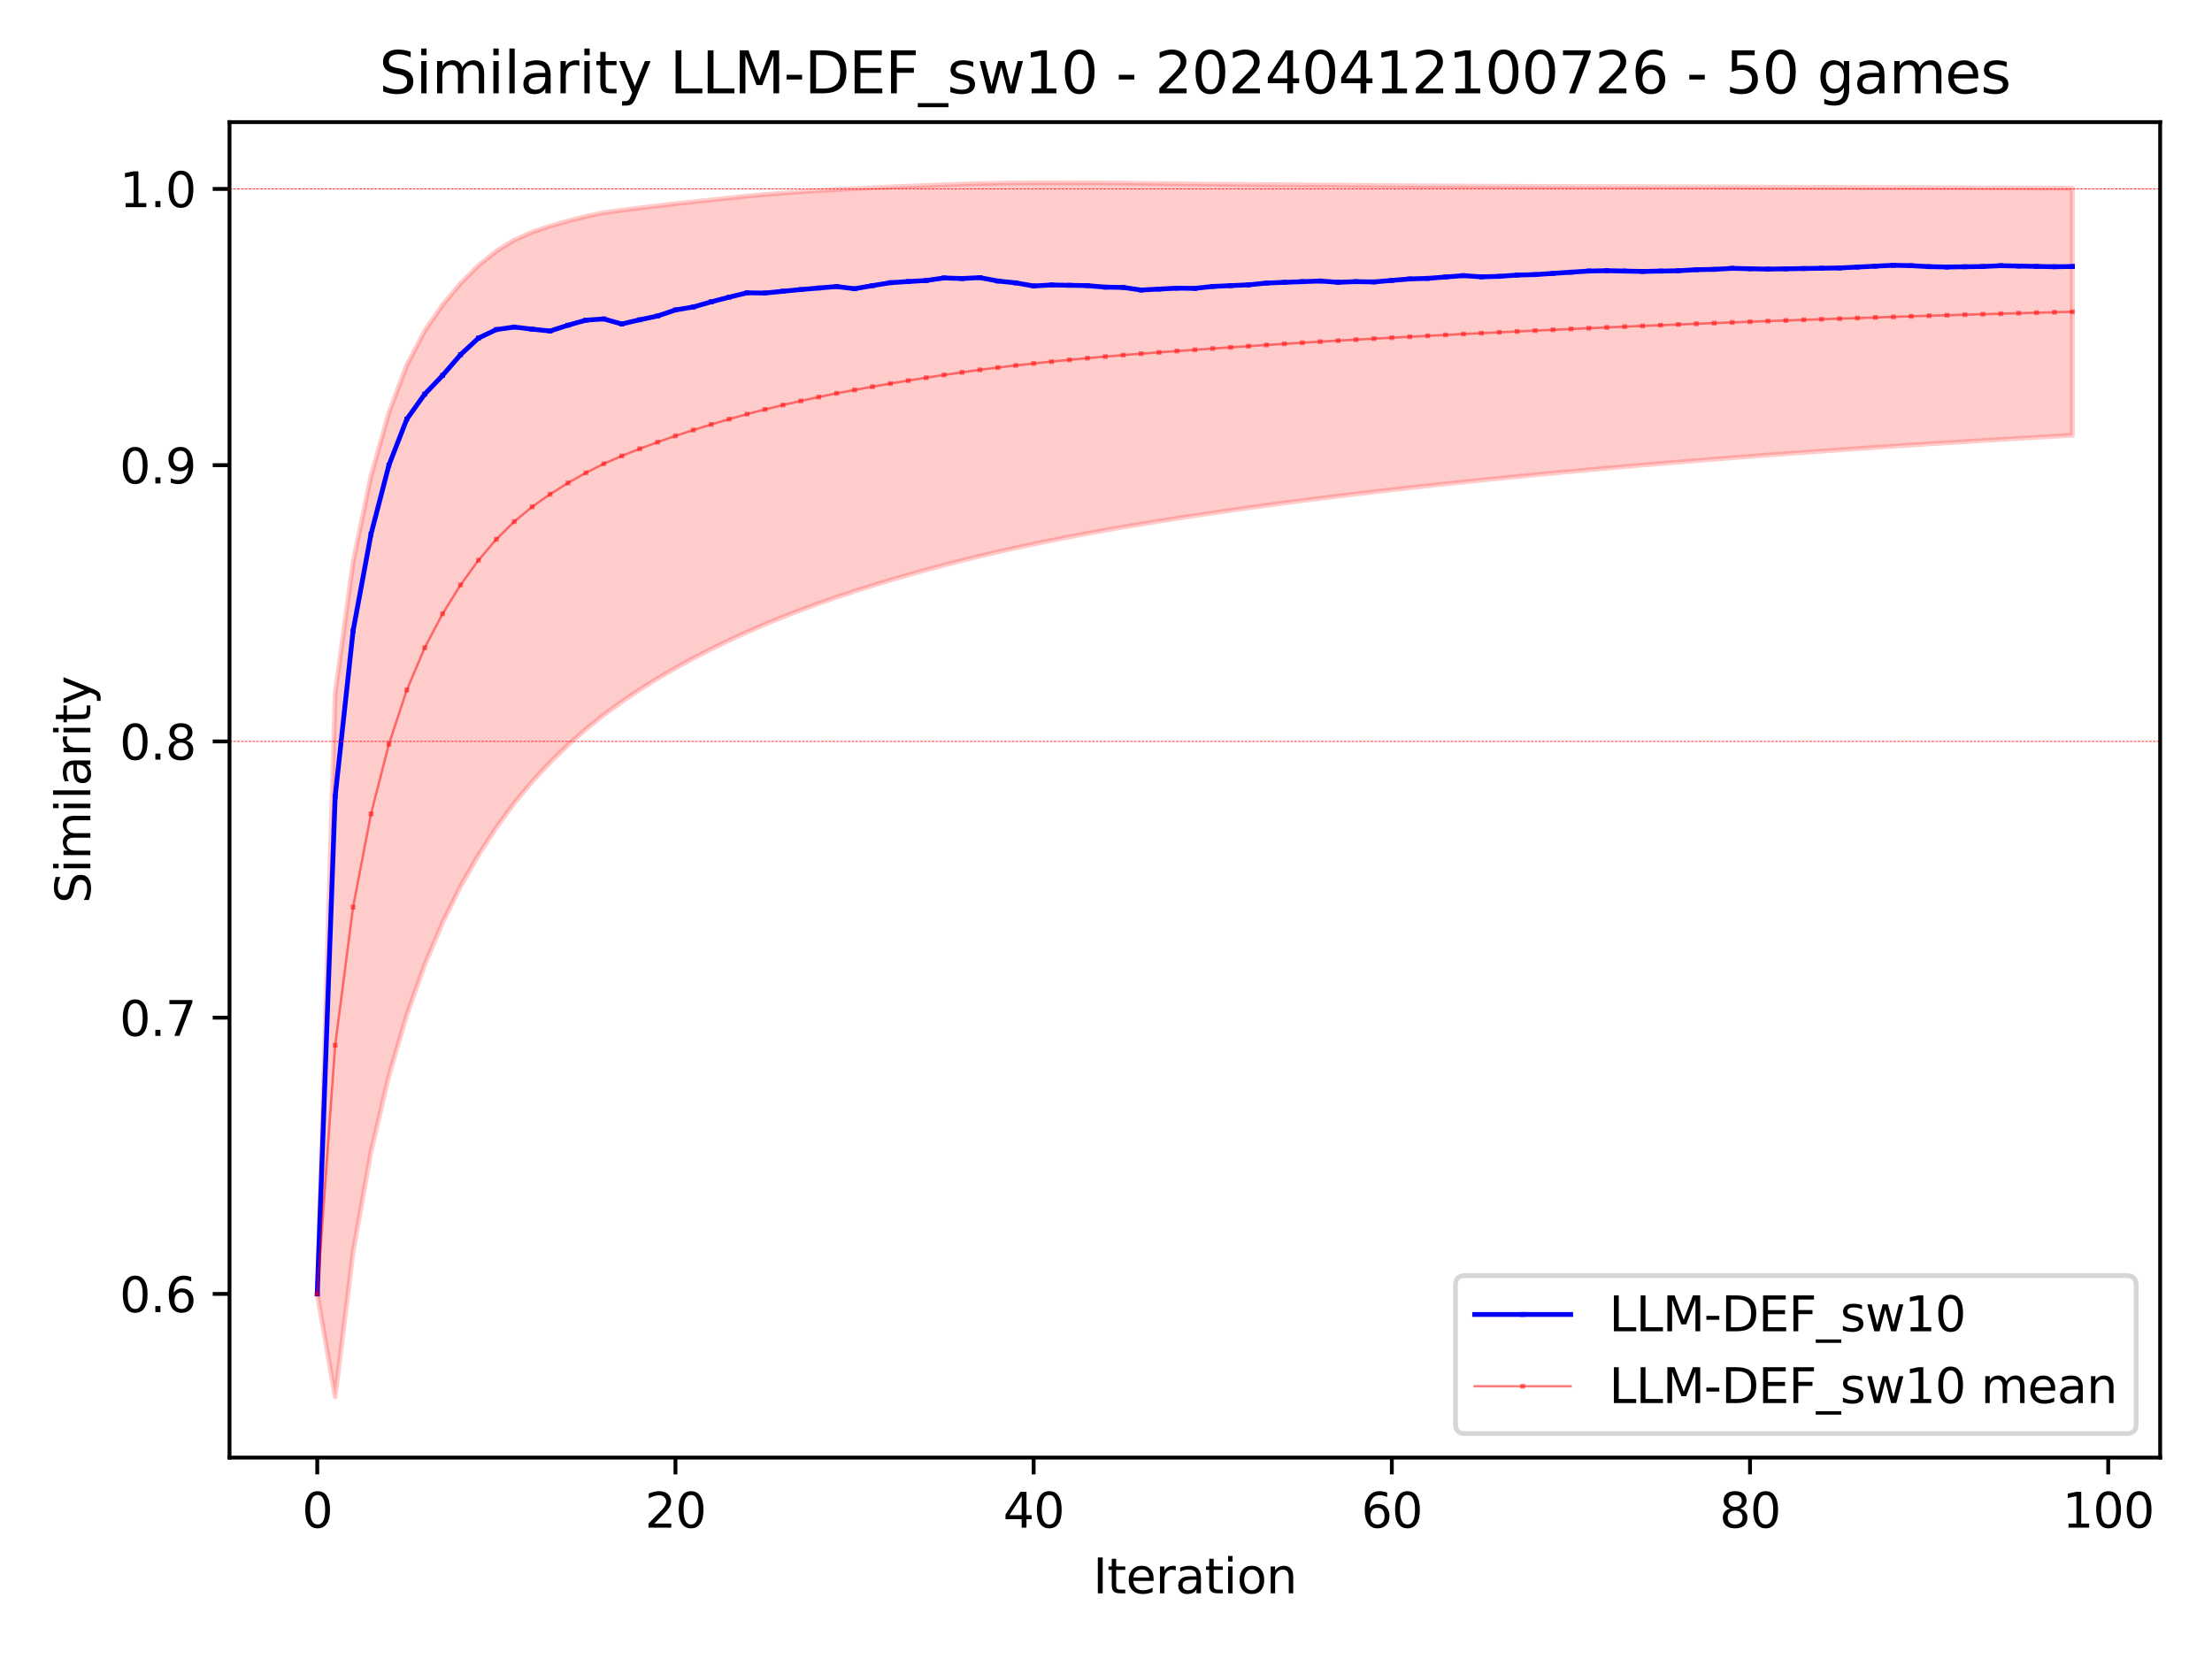 <?xml version="1.0" encoding="utf-8" standalone="no"?>
<!DOCTYPE svg PUBLIC "-//W3C//DTD SVG 1.1//EN"
  "http://www.w3.org/Graphics/SVG/1.1/DTD/svg11.dtd">
<svg xmlns:xlink="http://www.w3.org/1999/xlink" width="460.8pt" height="345.6pt" viewBox="0 0 460.8 345.6" xmlns="http://www.w3.org/2000/svg" version="1.1">
 <defs>
  <style type="text/css">*{stroke-linejoin: round; stroke-linecap: butt}</style>
 </defs>
 <g id="figure_1">
  <g id="patch_1">
   <path d="M 0 345.6 
L 460.8 345.6 
L 460.8 0 
L 0 0 
z
" style="fill: #ffffff"/>
  </g>
  <g id="axes_1">
   <g id="patch_2">
    <path d="M 47.81 303.64 
L 450 303.64 
L 450 25.44 
L 47.81 25.44 
z
" style="fill: #ffffff"/>
   </g>
   <g id="PolyCollection_1">
    <defs>
     <path id="mf862a4de3f" d="M 66.091 -76.058 
L 66.091 -76.058 
L 69.822 -201.093 
L 73.553 -228.497 
L 77.284 -246.42 
L 81.015 -259.641 
L 84.746 -269.538 
L 88.477 -276.692 
L 92.208 -282.093 
L 95.938 -286.563 
L 99.669 -290.304 
L 103.4 -293.295 
L 107.131 -295.591 
L 110.862 -297.267 
L 114.593 -298.501 
L 118.324 -299.579 
L 122.055 -300.525 
L 125.786 -301.295 
L 129.517 -301.812 
L 133.247 -302.287 
L 136.978 -302.722 
L 140.709 -303.162 
L 144.44 -303.563 
L 148.171 -303.963 
L 151.902 -304.359 
L 155.633 -304.748 
L 159.364 -305.074 
L 163.095 -305.371 
L 166.825 -305.643 
L 170.556 -305.892 
L 174.287 -306.119 
L 178.018 -306.292 
L 181.749 -306.468 
L 185.48 -306.646 
L 189.211 -306.81 
L 192.942 -306.961 
L 196.673 -307.114 
L 200.403 -307.242 
L 204.134 -307.36 
L 207.865 -307.435 
L 211.596 -307.483 
L 215.327 -307.497 
L 219.058 -307.511 
L 222.789 -307.515 
L 226.52 -307.509 
L 230.251 -307.488 
L 233.981 -307.46 
L 237.712 -307.412 
L 241.443 -307.366 
L 245.174 -307.323 
L 248.905 -307.276 
L 252.636 -307.238 
L 256.367 -307.201 
L 260.098 -307.166 
L 263.829 -307.138 
L 267.559 -307.112 
L 271.29 -307.086 
L 275.021 -307.061 
L 278.752 -307.027 
L 282.483 -306.995 
L 286.214 -306.96 
L 289.945 -306.93 
L 293.676 -306.905 
L 297.407 -306.881 
L 301.137 -306.861 
L 304.868 -306.846 
L 308.599 -306.823 
L 312.33 -306.802 
L 316.061 -306.784 
L 319.792 -306.766 
L 323.523 -306.752 
L 327.254 -306.741 
L 330.985 -306.733 
L 334.715 -306.726 
L 338.446 -306.714 
L 342.177 -306.701 
L 345.908 -306.687 
L 349.639 -306.673 
L 353.37 -306.662 
L 357.101 -306.651 
L 360.832 -306.642 
L 364.563 -306.631 
L 368.293 -306.617 
L 372.024 -306.603 
L 375.755 -306.59 
L 379.486 -306.576 
L 383.217 -306.562 
L 386.948 -306.551 
L 390.679 -306.541 
L 394.41 -306.534 
L 398.141 -306.524 
L 401.872 -306.511 
L 405.602 -306.495 
L 409.333 -306.48 
L 413.064 -306.464 
L 416.795 -306.451 
L 420.526 -306.436 
L 424.257 -306.419 
L 427.988 -306.401 
L 431.719 -306.382 
L 431.719 -254.919 
L 431.719 -254.919 
L 427.988 -254.708 
L 424.257 -254.494 
L 420.526 -254.276 
L 416.795 -254.054 
L 413.064 -253.828 
L 409.333 -253.599 
L 405.602 -253.367 
L 401.872 -253.13 
L 398.141 -252.889 
L 394.41 -252.642 
L 390.679 -252.391 
L 386.948 -252.136 
L 383.217 -251.877 
L 379.486 -251.615 
L 375.755 -251.348 
L 372.024 -251.077 
L 368.293 -250.801 
L 364.563 -250.52 
L 360.832 -250.232 
L 357.101 -249.939 
L 353.37 -249.64 
L 349.639 -249.337 
L 345.908 -249.028 
L 342.177 -248.714 
L 338.446 -248.393 
L 334.715 -248.065 
L 330.985 -247.729 
L 327.254 -247.385 
L 323.523 -247.037 
L 319.792 -246.682 
L 316.061 -246.321 
L 312.33 -245.952 
L 308.599 -245.577 
L 304.868 -245.194 
L 301.137 -244.798 
L 297.407 -244.396 
L 293.676 -243.986 
L 289.945 -243.566 
L 286.214 -243.138 
L 282.483 -242.702 
L 278.752 -242.253 
L 275.021 -241.793 
L 271.29 -241.317 
L 267.559 -240.828 
L 263.829 -240.327 
L 260.098 -239.812 
L 256.367 -239.286 
L 252.636 -238.745 
L 248.905 -238.189 
L 245.174 -237.62 
L 241.443 -237.031 
L 237.712 -236.425 
L 233.981 -235.8 
L 230.251 -235.146 
L 226.52 -234.467 
L 222.789 -233.759 
L 219.058 -233.023 
L 215.327 -232.257 
L 211.596 -231.464 
L 207.865 -230.63 
L 204.134 -229.756 
L 200.403 -228.836 
L 196.673 -227.878 
L 192.942 -226.876 
L 189.211 -225.836 
L 185.48 -224.751 
L 181.749 -223.616 
L 178.018 -222.433 
L 174.287 -221.2 
L 170.556 -219.893 
L 166.825 -218.519 
L 163.095 -217.073 
L 159.364 -215.547 
L 155.633 -213.933 
L 151.902 -212.217 
L 148.171 -210.403 
L 144.44 -208.481 
L 140.709 -206.441 
L 136.978 -204.258 
L 133.247 -201.927 
L 129.517 -199.415 
L 125.786 -196.698 
L 122.055 -193.697 
L 118.324 -190.404 
L 114.593 -186.787 
L 110.862 -182.79 
L 107.131 -178.3 
L 103.4 -173.228 
L 99.669 -167.482 
L 95.938 -160.94 
L 92.208 -153.42 
L 88.477 -144.637 
L 84.746 -134.181 
L 81.015 -121.507 
L 77.284 -105.668 
L 73.553 -84.748 
L 69.822 -54.605 
L 66.091 -76.058 
z
" style="stroke: #ff0000; stroke-opacity: 0.2"/>
    </defs>
    <g clip-path="url(#pbf32d738ba)">
     <use xlink:href="#mf862a4de3f" x="0" y="345.6" style="fill: #ff0000; fill-opacity: 0.2; stroke: #ff0000; stroke-opacity: 0.2"/>
    </g>
   </g>
   <g id="matplotlib.axis_1">
    <g id="xtick_1">
     <g id="line2d_1">
      <defs>
       <path id="mb0b7065f5c" d="M 0 0 
L 0 3.5 
" style="stroke: #000000; stroke-width: 0.8"/>
      </defs>
      <g>
       <use xlink:href="#mb0b7065f5c" x="66.091" y="303.64" style="stroke: #000000; stroke-width: 0.8"/>
      </g>
     </g>
     <g id="text_1">
      <!-- 0 -->
      <g transform="translate(62.91 318.238) scale(0.1 -0.1)">
       <defs>
        <path id="DejaVuSans-30" d="M 2034 4250 
Q 1547 4250 1301 3770 
Q 1056 3291 1056 2328 
Q 1056 1369 1301 889 
Q 1547 409 2034 409 
Q 2525 409 2770 889 
Q 3016 1369 3016 2328 
Q 3016 3291 2770 3770 
Q 2525 4250 2034 4250 
z
M 2034 4750 
Q 2819 4750 3233 4129 
Q 3647 3509 3647 2328 
Q 3647 1150 3233 529 
Q 2819 -91 2034 -91 
Q 1250 -91 836 529 
Q 422 1150 422 2328 
Q 422 3509 836 4129 
Q 1250 4750 2034 4750 
z
" transform="scale(0.016)"/>
       </defs>
       <use xlink:href="#DejaVuSans-30"/>
      </g>
     </g>
    </g>
    <g id="xtick_2">
     <g id="line2d_2">
      <g>
       <use xlink:href="#mb0b7065f5c" x="140.709" y="303.64" style="stroke: #000000; stroke-width: 0.8"/>
      </g>
     </g>
     <g id="text_2">
      <!-- 20 -->
      <g transform="translate(134.347 318.238) scale(0.1 -0.1)">
       <defs>
        <path id="DejaVuSans-32" d="M 1228 531 
L 3431 531 
L 3431 0 
L 469 0 
L 469 531 
Q 828 903 1448 1529 
Q 2069 2156 2228 2338 
Q 2531 2678 2651 2914 
Q 2772 3150 2772 3378 
Q 2772 3750 2511 3984 
Q 2250 4219 1831 4219 
Q 1534 4219 1204 4116 
Q 875 4013 500 3803 
L 500 4441 
Q 881 4594 1212 4672 
Q 1544 4750 1819 4750 
Q 2544 4750 2975 4387 
Q 3406 4025 3406 3419 
Q 3406 3131 3298 2873 
Q 3191 2616 2906 2266 
Q 2828 2175 2409 1742 
Q 1991 1309 1228 531 
z
" transform="scale(0.016)"/>
       </defs>
       <use xlink:href="#DejaVuSans-32"/>
       <use xlink:href="#DejaVuSans-30" x="63.623"/>
      </g>
     </g>
    </g>
    <g id="xtick_3">
     <g id="line2d_3">
      <g>
       <use xlink:href="#mb0b7065f5c" x="215.327" y="303.64" style="stroke: #000000; stroke-width: 0.8"/>
      </g>
     </g>
     <g id="text_3">
      <!-- 40 -->
      <g transform="translate(208.964 318.238) scale(0.1 -0.1)">
       <defs>
        <path id="DejaVuSans-34" d="M 2419 4116 
L 825 1625 
L 2419 1625 
L 2419 4116 
z
M 2253 4666 
L 3047 4666 
L 3047 1625 
L 3713 1625 
L 3713 1100 
L 3047 1100 
L 3047 0 
L 2419 0 
L 2419 1100 
L 313 1100 
L 313 1709 
L 2253 4666 
z
" transform="scale(0.016)"/>
       </defs>
       <use xlink:href="#DejaVuSans-34"/>
       <use xlink:href="#DejaVuSans-30" x="63.623"/>
      </g>
     </g>
    </g>
    <g id="xtick_4">
     <g id="line2d_4">
      <g>
       <use xlink:href="#mb0b7065f5c" x="289.945" y="303.64" style="stroke: #000000; stroke-width: 0.8"/>
      </g>
     </g>
     <g id="text_4">
      <!-- 60 -->
      <g transform="translate(283.582 318.238) scale(0.1 -0.1)">
       <defs>
        <path id="DejaVuSans-36" d="M 2113 2584 
Q 1688 2584 1439 2293 
Q 1191 2003 1191 1497 
Q 1191 994 1439 701 
Q 1688 409 2113 409 
Q 2538 409 2786 701 
Q 3034 994 3034 1497 
Q 3034 2003 2786 2293 
Q 2538 2584 2113 2584 
z
M 3366 4563 
L 3366 3988 
Q 3128 4100 2886 4159 
Q 2644 4219 2406 4219 
Q 1781 4219 1451 3797 
Q 1122 3375 1075 2522 
Q 1259 2794 1537 2939 
Q 1816 3084 2150 3084 
Q 2853 3084 3261 2657 
Q 3669 2231 3669 1497 
Q 3669 778 3244 343 
Q 2819 -91 2113 -91 
Q 1303 -91 875 529 
Q 447 1150 447 2328 
Q 447 3434 972 4092 
Q 1497 4750 2381 4750 
Q 2619 4750 2861 4703 
Q 3103 4656 3366 4563 
z
" transform="scale(0.016)"/>
       </defs>
       <use xlink:href="#DejaVuSans-36"/>
       <use xlink:href="#DejaVuSans-30" x="63.623"/>
      </g>
     </g>
    </g>
    <g id="xtick_5">
     <g id="line2d_5">
      <g>
       <use xlink:href="#mb0b7065f5c" x="364.563" y="303.64" style="stroke: #000000; stroke-width: 0.8"/>
      </g>
     </g>
     <g id="text_5">
      <!-- 80 -->
      <g transform="translate(358.2 318.238) scale(0.1 -0.1)">
       <defs>
        <path id="DejaVuSans-38" d="M 2034 2216 
Q 1584 2216 1326 1975 
Q 1069 1734 1069 1313 
Q 1069 891 1326 650 
Q 1584 409 2034 409 
Q 2484 409 2743 651 
Q 3003 894 3003 1313 
Q 3003 1734 2745 1975 
Q 2488 2216 2034 2216 
z
M 1403 2484 
Q 997 2584 770 2862 
Q 544 3141 544 3541 
Q 544 4100 942 4425 
Q 1341 4750 2034 4750 
Q 2731 4750 3128 4425 
Q 3525 4100 3525 3541 
Q 3525 3141 3298 2862 
Q 3072 2584 2669 2484 
Q 3125 2378 3379 2068 
Q 3634 1759 3634 1313 
Q 3634 634 3220 271 
Q 2806 -91 2034 -91 
Q 1263 -91 848 271 
Q 434 634 434 1313 
Q 434 1759 690 2068 
Q 947 2378 1403 2484 
z
M 1172 3481 
Q 1172 3119 1398 2916 
Q 1625 2713 2034 2713 
Q 2441 2713 2670 2916 
Q 2900 3119 2900 3481 
Q 2900 3844 2670 4047 
Q 2441 4250 2034 4250 
Q 1625 4250 1398 4047 
Q 1172 3844 1172 3481 
z
" transform="scale(0.016)"/>
       </defs>
       <use xlink:href="#DejaVuSans-38"/>
       <use xlink:href="#DejaVuSans-30" x="63.623"/>
      </g>
     </g>
    </g>
    <g id="xtick_6">
     <g id="line2d_6">
      <g>
       <use xlink:href="#mb0b7065f5c" x="439.18" y="303.64" style="stroke: #000000; stroke-width: 0.8"/>
      </g>
     </g>
     <g id="text_6">
      <!-- 100 -->
      <g transform="translate(429.637 318.238) scale(0.1 -0.1)">
       <defs>
        <path id="DejaVuSans-31" d="M 794 531 
L 1825 531 
L 1825 4091 
L 703 3866 
L 703 4441 
L 1819 4666 
L 2450 4666 
L 2450 531 
L 3481 531 
L 3481 0 
L 794 0 
L 794 531 
z
" transform="scale(0.016)"/>
       </defs>
       <use xlink:href="#DejaVuSans-31"/>
       <use xlink:href="#DejaVuSans-30" x="63.623"/>
       <use xlink:href="#DejaVuSans-30" x="127.246"/>
      </g>
     </g>
    </g>
    <g id="text_7">
     <!-- Iteration -->
     <g transform="translate(227.696 331.917) scale(0.1 -0.1)">
      <defs>
       <path id="DejaVuSans-49" d="M 628 4666 
L 1259 4666 
L 1259 0 
L 628 0 
L 628 4666 
z
" transform="scale(0.016)"/>
       <path id="DejaVuSans-74" d="M 1172 4494 
L 1172 3500 
L 2356 3500 
L 2356 3053 
L 1172 3053 
L 1172 1153 
Q 1172 725 1289 603 
Q 1406 481 1766 481 
L 2356 481 
L 2356 0 
L 1766 0 
Q 1100 0 847 248 
Q 594 497 594 1153 
L 594 3053 
L 172 3053 
L 172 3500 
L 594 3500 
L 594 4494 
L 1172 4494 
z
" transform="scale(0.016)"/>
       <path id="DejaVuSans-65" d="M 3597 1894 
L 3597 1613 
L 953 1613 
Q 991 1019 1311 708 
Q 1631 397 2203 397 
Q 2534 397 2845 478 
Q 3156 559 3463 722 
L 3463 178 
Q 3153 47 2828 -22 
Q 2503 -91 2169 -91 
Q 1331 -91 842 396 
Q 353 884 353 1716 
Q 353 2575 817 3079 
Q 1281 3584 2069 3584 
Q 2775 3584 3186 3129 
Q 3597 2675 3597 1894 
z
M 3022 2063 
Q 3016 2534 2758 2815 
Q 2500 3097 2075 3097 
Q 1594 3097 1305 2825 
Q 1016 2553 972 2059 
L 3022 2063 
z
" transform="scale(0.016)"/>
       <path id="DejaVuSans-72" d="M 2631 2963 
Q 2534 3019 2420 3045 
Q 2306 3072 2169 3072 
Q 1681 3072 1420 2755 
Q 1159 2438 1159 1844 
L 1159 0 
L 581 0 
L 581 3500 
L 1159 3500 
L 1159 2956 
Q 1341 3275 1631 3429 
Q 1922 3584 2338 3584 
Q 2397 3584 2469 3576 
Q 2541 3569 2628 3553 
L 2631 2963 
z
" transform="scale(0.016)"/>
       <path id="DejaVuSans-61" d="M 2194 1759 
Q 1497 1759 1228 1600 
Q 959 1441 959 1056 
Q 959 750 1161 570 
Q 1363 391 1709 391 
Q 2188 391 2477 730 
Q 2766 1069 2766 1631 
L 2766 1759 
L 2194 1759 
z
M 3341 1997 
L 3341 0 
L 2766 0 
L 2766 531 
Q 2569 213 2275 61 
Q 1981 -91 1556 -91 
Q 1019 -91 701 211 
Q 384 513 384 1019 
Q 384 1609 779 1909 
Q 1175 2209 1959 2209 
L 2766 2209 
L 2766 2266 
Q 2766 2663 2505 2880 
Q 2244 3097 1772 3097 
Q 1472 3097 1187 3025 
Q 903 2953 641 2809 
L 641 3341 
Q 956 3463 1253 3523 
Q 1550 3584 1831 3584 
Q 2591 3584 2966 3190 
Q 3341 2797 3341 1997 
z
" transform="scale(0.016)"/>
       <path id="DejaVuSans-69" d="M 603 3500 
L 1178 3500 
L 1178 0 
L 603 0 
L 603 3500 
z
M 603 4863 
L 1178 4863 
L 1178 4134 
L 603 4134 
L 603 4863 
z
" transform="scale(0.016)"/>
       <path id="DejaVuSans-6f" d="M 1959 3097 
Q 1497 3097 1228 2736 
Q 959 2375 959 1747 
Q 959 1119 1226 758 
Q 1494 397 1959 397 
Q 2419 397 2687 759 
Q 2956 1122 2956 1747 
Q 2956 2369 2687 2733 
Q 2419 3097 1959 3097 
z
M 1959 3584 
Q 2709 3584 3137 3096 
Q 3566 2609 3566 1747 
Q 3566 888 3137 398 
Q 2709 -91 1959 -91 
Q 1206 -91 779 398 
Q 353 888 353 1747 
Q 353 2609 779 3096 
Q 1206 3584 1959 3584 
z
" transform="scale(0.016)"/>
       <path id="DejaVuSans-6e" d="M 3513 2113 
L 3513 0 
L 2938 0 
L 2938 2094 
Q 2938 2591 2744 2837 
Q 2550 3084 2163 3084 
Q 1697 3084 1428 2787 
Q 1159 2491 1159 1978 
L 1159 0 
L 581 0 
L 581 3500 
L 1159 3500 
L 1159 2956 
Q 1366 3272 1645 3428 
Q 1925 3584 2291 3584 
Q 2894 3584 3203 3211 
Q 3513 2838 3513 2113 
z
" transform="scale(0.016)"/>
      </defs>
      <use xlink:href="#DejaVuSans-49"/>
      <use xlink:href="#DejaVuSans-74" x="29.492"/>
      <use xlink:href="#DejaVuSans-65" x="68.701"/>
      <use xlink:href="#DejaVuSans-72" x="130.225"/>
      <use xlink:href="#DejaVuSans-61" x="171.338"/>
      <use xlink:href="#DejaVuSans-74" x="232.617"/>
      <use xlink:href="#DejaVuSans-69" x="271.826"/>
      <use xlink:href="#DejaVuSans-6f" x="299.609"/>
      <use xlink:href="#DejaVuSans-6e" x="360.791"/>
     </g>
    </g>
   </g>
   <g id="matplotlib.axis_2">
    <g id="ytick_1">
     <g id="line2d_7">
      <defs>
       <path id="m12a6c70bf0" d="M 0 0 
L -3.5 0 
" style="stroke: #000000; stroke-width: 0.8"/>
      </defs>
      <g>
       <use xlink:href="#m12a6c70bf0" x="47.81" y="269.542" style="stroke: #000000; stroke-width: 0.8"/>
      </g>
     </g>
     <g id="text_8">
      <!-- 0.6 -->
      <g transform="translate(24.907 273.341) scale(0.1 -0.1)">
       <defs>
        <path id="DejaVuSans-2e" d="M 684 794 
L 1344 794 
L 1344 0 
L 684 0 
L 684 794 
z
" transform="scale(0.016)"/>
       </defs>
       <use xlink:href="#DejaVuSans-30"/>
       <use xlink:href="#DejaVuSans-2e" x="63.623"/>
       <use xlink:href="#DejaVuSans-36" x="95.41"/>
      </g>
     </g>
    </g>
    <g id="ytick_2">
     <g id="line2d_8">
      <g>
       <use xlink:href="#m12a6c70bf0" x="47.81" y="211.996" style="stroke: #000000; stroke-width: 0.8"/>
      </g>
     </g>
     <g id="text_9">
      <!-- 0.7 -->
      <g transform="translate(24.907 215.795) scale(0.1 -0.1)">
       <defs>
        <path id="DejaVuSans-37" d="M 525 4666 
L 3525 4666 
L 3525 4397 
L 1831 0 
L 1172 0 
L 2766 4134 
L 525 4134 
L 525 4666 
z
" transform="scale(0.016)"/>
       </defs>
       <use xlink:href="#DejaVuSans-30"/>
       <use xlink:href="#DejaVuSans-2e" x="63.623"/>
       <use xlink:href="#DejaVuSans-37" x="95.41"/>
      </g>
     </g>
    </g>
    <g id="ytick_3">
     <g id="line2d_9">
      <g>
       <use xlink:href="#m12a6c70bf0" x="47.81" y="154.45" style="stroke: #000000; stroke-width: 0.8"/>
      </g>
     </g>
     <g id="text_10">
      <!-- 0.8 -->
      <g transform="translate(24.907 158.249) scale(0.1 -0.1)">
       <use xlink:href="#DejaVuSans-30"/>
       <use xlink:href="#DejaVuSans-2e" x="63.623"/>
       <use xlink:href="#DejaVuSans-38" x="95.41"/>
      </g>
     </g>
    </g>
    <g id="ytick_4">
     <g id="line2d_10">
      <g>
       <use xlink:href="#m12a6c70bf0" x="47.81" y="96.904" style="stroke: #000000; stroke-width: 0.8"/>
      </g>
     </g>
     <g id="text_11">
      <!-- 0.9 -->
      <g transform="translate(24.907 100.704) scale(0.1 -0.1)">
       <defs>
        <path id="DejaVuSans-39" d="M 703 97 
L 703 672 
Q 941 559 1184 500 
Q 1428 441 1663 441 
Q 2288 441 2617 861 
Q 2947 1281 2994 2138 
Q 2813 1869 2534 1725 
Q 2256 1581 1919 1581 
Q 1219 1581 811 2004 
Q 403 2428 403 3163 
Q 403 3881 828 4315 
Q 1253 4750 1959 4750 
Q 2769 4750 3195 4129 
Q 3622 3509 3622 2328 
Q 3622 1225 3098 567 
Q 2575 -91 1691 -91 
Q 1453 -91 1209 -44 
Q 966 3 703 97 
z
M 1959 2075 
Q 2384 2075 2632 2365 
Q 2881 2656 2881 3163 
Q 2881 3666 2632 3958 
Q 2384 4250 1959 4250 
Q 1534 4250 1286 3958 
Q 1038 3666 1038 3163 
Q 1038 2656 1286 2365 
Q 1534 2075 1959 2075 
z
" transform="scale(0.016)"/>
       </defs>
       <use xlink:href="#DejaVuSans-30"/>
       <use xlink:href="#DejaVuSans-2e" x="63.623"/>
       <use xlink:href="#DejaVuSans-39" x="95.41"/>
      </g>
     </g>
    </g>
    <g id="ytick_5">
     <g id="line2d_11">
      <g>
       <use xlink:href="#m12a6c70bf0" x="47.81" y="39.359" style="stroke: #000000; stroke-width: 0.8"/>
      </g>
     </g>
     <g id="text_12">
      <!-- 1.0 -->
      <g transform="translate(24.907 43.158) scale(0.1 -0.1)">
       <use xlink:href="#DejaVuSans-31"/>
       <use xlink:href="#DejaVuSans-2e" x="63.623"/>
       <use xlink:href="#DejaVuSans-30" x="95.41"/>
      </g>
     </g>
    </g>
    <g id="text_13">
     <!-- Similarity -->
     <g transform="translate(18.827 188.18) rotate(-90) scale(0.1 -0.1)">
      <defs>
       <path id="DejaVuSans-53" d="M 3425 4513 
L 3425 3897 
Q 3066 4069 2747 4153 
Q 2428 4238 2131 4238 
Q 1616 4238 1336 4038 
Q 1056 3838 1056 3469 
Q 1056 3159 1242 3001 
Q 1428 2844 1947 2747 
L 2328 2669 
Q 3034 2534 3370 2195 
Q 3706 1856 3706 1288 
Q 3706 609 3251 259 
Q 2797 -91 1919 -91 
Q 1588 -91 1214 -16 
Q 841 59 441 206 
L 441 856 
Q 825 641 1194 531 
Q 1563 422 1919 422 
Q 2459 422 2753 634 
Q 3047 847 3047 1241 
Q 3047 1584 2836 1778 
Q 2625 1972 2144 2069 
L 1759 2144 
Q 1053 2284 737 2584 
Q 422 2884 422 3419 
Q 422 4038 858 4394 
Q 1294 4750 2059 4750 
Q 2388 4750 2728 4690 
Q 3069 4631 3425 4513 
z
" transform="scale(0.016)"/>
       <path id="DejaVuSans-6d" d="M 3328 2828 
Q 3544 3216 3844 3400 
Q 4144 3584 4550 3584 
Q 5097 3584 5394 3201 
Q 5691 2819 5691 2113 
L 5691 0 
L 5113 0 
L 5113 2094 
Q 5113 2597 4934 2840 
Q 4756 3084 4391 3084 
Q 3944 3084 3684 2787 
Q 3425 2491 3425 1978 
L 3425 0 
L 2847 0 
L 2847 2094 
Q 2847 2600 2669 2842 
Q 2491 3084 2119 3084 
Q 1678 3084 1418 2786 
Q 1159 2488 1159 1978 
L 1159 0 
L 581 0 
L 581 3500 
L 1159 3500 
L 1159 2956 
Q 1356 3278 1631 3431 
Q 1906 3584 2284 3584 
Q 2666 3584 2933 3390 
Q 3200 3197 3328 2828 
z
" transform="scale(0.016)"/>
       <path id="DejaVuSans-6c" d="M 603 4863 
L 1178 4863 
L 1178 0 
L 603 0 
L 603 4863 
z
" transform="scale(0.016)"/>
       <path id="DejaVuSans-79" d="M 2059 -325 
Q 1816 -950 1584 -1140 
Q 1353 -1331 966 -1331 
L 506 -1331 
L 506 -850 
L 844 -850 
Q 1081 -850 1212 -737 
Q 1344 -625 1503 -206 
L 1606 56 
L 191 3500 
L 800 3500 
L 1894 763 
L 2988 3500 
L 3597 3500 
L 2059 -325 
z
" transform="scale(0.016)"/>
      </defs>
      <use xlink:href="#DejaVuSans-53"/>
      <use xlink:href="#DejaVuSans-69" x="63.477"/>
      <use xlink:href="#DejaVuSans-6d" x="91.26"/>
      <use xlink:href="#DejaVuSans-69" x="188.672"/>
      <use xlink:href="#DejaVuSans-6c" x="216.455"/>
      <use xlink:href="#DejaVuSans-61" x="244.238"/>
      <use xlink:href="#DejaVuSans-72" x="305.518"/>
      <use xlink:href="#DejaVuSans-69" x="346.631"/>
      <use xlink:href="#DejaVuSans-74" x="374.414"/>
      <use xlink:href="#DejaVuSans-79" x="413.623"/>
     </g>
    </g>
   </g>
   <g id="line2d_12">
    <path d="M 66.091 269.542 
L 69.822 165.959 
L 73.553 131.432 
L 77.284 111.291 
L 81.015 96.904 
L 84.746 87.313 
L 88.477 82.107 
L 92.208 78.202 
L 95.938 73.886 
L 99.669 70.433 
L 103.4 68.655 
L 107.131 68.131 
L 110.862 68.574 
L 114.593 68.954 
L 118.324 67.748 
L 122.055 66.693 
L 125.786 66.439 
L 129.517 67.492 
L 133.247 66.617 
L 136.978 65.83 
L 140.709 64.569 
L 144.44 63.946 
L 148.171 62.877 
L 151.902 61.897 
L 155.633 60.996 
L 159.364 61.049 
L 163.095 60.672 
L 166.825 60.322 
L 170.556 59.996 
L 174.287 59.691 
L 178.018 60.149 
L 181.749 59.5 
L 185.48 58.889 
L 189.211 58.653 
L 192.942 58.431 
L 196.673 57.901 
L 200.403 58.022 
L 204.134 57.834 
L 207.865 58.54 
L 211.596 58.924 
L 215.327 59.57 
L 219.058 59.363 
L 222.789 59.433 
L 226.52 59.5 
L 230.251 59.819 
L 233.981 59.875 
L 237.712 60.418 
L 241.443 60.219 
L 245.174 60.028 
L 248.905 60.075 
L 252.636 59.669 
L 256.367 59.5 
L 260.098 59.337 
L 263.829 58.967 
L 267.559 58.819 
L 271.29 58.677 
L 275.021 58.54 
L 278.752 58.805 
L 282.483 58.671 
L 286.214 58.732 
L 289.945 58.415 
L 293.676 58.107 
L 297.407 57.992 
L 301.137 57.701 
L 304.868 57.419 
L 308.599 57.669 
L 312.33 57.567 
L 316.061 57.299 
L 319.792 57.206 
L 323.523 56.951 
L 327.254 56.703 
L 330.985 56.462 
L 334.715 56.386 
L 338.446 56.467 
L 342.177 56.546 
L 345.908 56.471 
L 349.639 56.398 
L 353.37 56.18 
L 357.101 56.112 
L 360.832 55.903 
L 364.563 55.983 
L 368.293 56.061 
L 372.024 55.998 
L 375.755 55.937 
L 379.486 55.878 
L 383.217 55.819 
L 386.948 55.63 
L 390.679 55.445 
L 394.41 55.264 
L 398.141 55.343 
L 401.872 55.547 
L 405.602 55.621 
L 409.333 55.57 
L 413.064 55.52 
L 416.795 55.35 
L 420.526 55.423 
L 424.257 55.495 
L 427.988 55.565 
L 431.719 55.518 
" clip-path="url(#pbf32d738ba)" style="fill: none; stroke: #0000ff; stroke-linecap: square"/>
    <defs>
     <path id="m42534d8662" d="M -0.5 0.5 
L 0.5 0.5 
L 0.5 -0.5 
L -0.5 -0.5 
z
"/>
    </defs>
    <g clip-path="url(#pbf32d738ba)">
     <use xlink:href="#m42534d8662" x="66.091" y="269.542" style="fill: #0000ff"/>
     <use xlink:href="#m42534d8662" x="69.822" y="165.959" style="fill: #0000ff"/>
     <use xlink:href="#m42534d8662" x="73.553" y="131.432" style="fill: #0000ff"/>
     <use xlink:href="#m42534d8662" x="77.284" y="111.291" style="fill: #0000ff"/>
     <use xlink:href="#m42534d8662" x="81.015" y="96.904" style="fill: #0000ff"/>
     <use xlink:href="#m42534d8662" x="84.746" y="87.313" style="fill: #0000ff"/>
     <use xlink:href="#m42534d8662" x="88.477" y="82.107" style="fill: #0000ff"/>
     <use xlink:href="#m42534d8662" x="92.208" y="78.202" style="fill: #0000ff"/>
     <use xlink:href="#m42534d8662" x="95.938" y="73.886" style="fill: #0000ff"/>
     <use xlink:href="#m42534d8662" x="99.669" y="70.433" style="fill: #0000ff"/>
     <use xlink:href="#m42534d8662" x="103.4" y="68.655" style="fill: #0000ff"/>
     <use xlink:href="#m42534d8662" x="107.131" y="68.131" style="fill: #0000ff"/>
     <use xlink:href="#m42534d8662" x="110.862" y="68.574" style="fill: #0000ff"/>
     <use xlink:href="#m42534d8662" x="114.593" y="68.954" style="fill: #0000ff"/>
     <use xlink:href="#m42534d8662" x="118.324" y="67.748" style="fill: #0000ff"/>
     <use xlink:href="#m42534d8662" x="122.055" y="66.693" style="fill: #0000ff"/>
     <use xlink:href="#m42534d8662" x="125.786" y="66.439" style="fill: #0000ff"/>
     <use xlink:href="#m42534d8662" x="129.517" y="67.492" style="fill: #0000ff"/>
     <use xlink:href="#m42534d8662" x="133.247" y="66.617" style="fill: #0000ff"/>
     <use xlink:href="#m42534d8662" x="136.978" y="65.83" style="fill: #0000ff"/>
     <use xlink:href="#m42534d8662" x="140.709" y="64.569" style="fill: #0000ff"/>
     <use xlink:href="#m42534d8662" x="144.44" y="63.946" style="fill: #0000ff"/>
     <use xlink:href="#m42534d8662" x="148.171" y="62.877" style="fill: #0000ff"/>
     <use xlink:href="#m42534d8662" x="151.902" y="61.897" style="fill: #0000ff"/>
     <use xlink:href="#m42534d8662" x="155.633" y="60.996" style="fill: #0000ff"/>
     <use xlink:href="#m42534d8662" x="159.364" y="61.049" style="fill: #0000ff"/>
     <use xlink:href="#m42534d8662" x="163.095" y="60.672" style="fill: #0000ff"/>
     <use xlink:href="#m42534d8662" x="166.825" y="60.322" style="fill: #0000ff"/>
     <use xlink:href="#m42534d8662" x="170.556" y="59.996" style="fill: #0000ff"/>
     <use xlink:href="#m42534d8662" x="174.287" y="59.691" style="fill: #0000ff"/>
     <use xlink:href="#m42534d8662" x="178.018" y="60.149" style="fill: #0000ff"/>
     <use xlink:href="#m42534d8662" x="181.749" y="59.5" style="fill: #0000ff"/>
     <use xlink:href="#m42534d8662" x="185.48" y="58.889" style="fill: #0000ff"/>
     <use xlink:href="#m42534d8662" x="189.211" y="58.653" style="fill: #0000ff"/>
     <use xlink:href="#m42534d8662" x="192.942" y="58.431" style="fill: #0000ff"/>
     <use xlink:href="#m42534d8662" x="196.673" y="57.901" style="fill: #0000ff"/>
     <use xlink:href="#m42534d8662" x="200.403" y="58.022" style="fill: #0000ff"/>
     <use xlink:href="#m42534d8662" x="204.134" y="57.834" style="fill: #0000ff"/>
     <use xlink:href="#m42534d8662" x="207.865" y="58.54" style="fill: #0000ff"/>
     <use xlink:href="#m42534d8662" x="211.596" y="58.924" style="fill: #0000ff"/>
     <use xlink:href="#m42534d8662" x="215.327" y="59.57" style="fill: #0000ff"/>
     <use xlink:href="#m42534d8662" x="219.058" y="59.363" style="fill: #0000ff"/>
     <use xlink:href="#m42534d8662" x="222.789" y="59.433" style="fill: #0000ff"/>
     <use xlink:href="#m42534d8662" x="226.52" y="59.5" style="fill: #0000ff"/>
     <use xlink:href="#m42534d8662" x="230.251" y="59.819" style="fill: #0000ff"/>
     <use xlink:href="#m42534d8662" x="233.981" y="59.875" style="fill: #0000ff"/>
     <use xlink:href="#m42534d8662" x="237.712" y="60.418" style="fill: #0000ff"/>
     <use xlink:href="#m42534d8662" x="241.443" y="60.219" style="fill: #0000ff"/>
     <use xlink:href="#m42534d8662" x="245.174" y="60.028" style="fill: #0000ff"/>
     <use xlink:href="#m42534d8662" x="248.905" y="60.075" style="fill: #0000ff"/>
     <use xlink:href="#m42534d8662" x="252.636" y="59.669" style="fill: #0000ff"/>
     <use xlink:href="#m42534d8662" x="256.367" y="59.5" style="fill: #0000ff"/>
     <use xlink:href="#m42534d8662" x="260.098" y="59.337" style="fill: #0000ff"/>
     <use xlink:href="#m42534d8662" x="263.829" y="58.967" style="fill: #0000ff"/>
     <use xlink:href="#m42534d8662" x="267.559" y="58.819" style="fill: #0000ff"/>
     <use xlink:href="#m42534d8662" x="271.29" y="58.677" style="fill: #0000ff"/>
     <use xlink:href="#m42534d8662" x="275.021" y="58.54" style="fill: #0000ff"/>
     <use xlink:href="#m42534d8662" x="278.752" y="58.805" style="fill: #0000ff"/>
     <use xlink:href="#m42534d8662" x="282.483" y="58.671" style="fill: #0000ff"/>
     <use xlink:href="#m42534d8662" x="286.214" y="58.732" style="fill: #0000ff"/>
     <use xlink:href="#m42534d8662" x="289.945" y="58.415" style="fill: #0000ff"/>
     <use xlink:href="#m42534d8662" x="293.676" y="58.107" style="fill: #0000ff"/>
     <use xlink:href="#m42534d8662" x="297.407" y="57.992" style="fill: #0000ff"/>
     <use xlink:href="#m42534d8662" x="301.137" y="57.701" style="fill: #0000ff"/>
     <use xlink:href="#m42534d8662" x="304.868" y="57.419" style="fill: #0000ff"/>
     <use xlink:href="#m42534d8662" x="308.599" y="57.669" style="fill: #0000ff"/>
     <use xlink:href="#m42534d8662" x="312.33" y="57.567" style="fill: #0000ff"/>
     <use xlink:href="#m42534d8662" x="316.061" y="57.299" style="fill: #0000ff"/>
     <use xlink:href="#m42534d8662" x="319.792" y="57.206" style="fill: #0000ff"/>
     <use xlink:href="#m42534d8662" x="323.523" y="56.951" style="fill: #0000ff"/>
     <use xlink:href="#m42534d8662" x="327.254" y="56.703" style="fill: #0000ff"/>
     <use xlink:href="#m42534d8662" x="330.985" y="56.462" style="fill: #0000ff"/>
     <use xlink:href="#m42534d8662" x="334.715" y="56.386" style="fill: #0000ff"/>
     <use xlink:href="#m42534d8662" x="338.446" y="56.467" style="fill: #0000ff"/>
     <use xlink:href="#m42534d8662" x="342.177" y="56.546" style="fill: #0000ff"/>
     <use xlink:href="#m42534d8662" x="345.908" y="56.471" style="fill: #0000ff"/>
     <use xlink:href="#m42534d8662" x="349.639" y="56.398" style="fill: #0000ff"/>
     <use xlink:href="#m42534d8662" x="353.37" y="56.18" style="fill: #0000ff"/>
     <use xlink:href="#m42534d8662" x="357.101" y="56.112" style="fill: #0000ff"/>
     <use xlink:href="#m42534d8662" x="360.832" y="55.903" style="fill: #0000ff"/>
     <use xlink:href="#m42534d8662" x="364.563" y="55.983" style="fill: #0000ff"/>
     <use xlink:href="#m42534d8662" x="368.293" y="56.061" style="fill: #0000ff"/>
     <use xlink:href="#m42534d8662" x="372.024" y="55.998" style="fill: #0000ff"/>
     <use xlink:href="#m42534d8662" x="375.755" y="55.937" style="fill: #0000ff"/>
     <use xlink:href="#m42534d8662" x="379.486" y="55.878" style="fill: #0000ff"/>
     <use xlink:href="#m42534d8662" x="383.217" y="55.819" style="fill: #0000ff"/>
     <use xlink:href="#m42534d8662" x="386.948" y="55.63" style="fill: #0000ff"/>
     <use xlink:href="#m42534d8662" x="390.679" y="55.445" style="fill: #0000ff"/>
     <use xlink:href="#m42534d8662" x="394.41" y="55.264" style="fill: #0000ff"/>
     <use xlink:href="#m42534d8662" x="398.141" y="55.343" style="fill: #0000ff"/>
     <use xlink:href="#m42534d8662" x="401.872" y="55.547" style="fill: #0000ff"/>
     <use xlink:href="#m42534d8662" x="405.602" y="55.621" style="fill: #0000ff"/>
     <use xlink:href="#m42534d8662" x="409.333" y="55.57" style="fill: #0000ff"/>
     <use xlink:href="#m42534d8662" x="413.064" y="55.52" style="fill: #0000ff"/>
     <use xlink:href="#m42534d8662" x="416.795" y="55.35" style="fill: #0000ff"/>
     <use xlink:href="#m42534d8662" x="420.526" y="55.423" style="fill: #0000ff"/>
     <use xlink:href="#m42534d8662" x="424.257" y="55.495" style="fill: #0000ff"/>
     <use xlink:href="#m42534d8662" x="427.988" y="55.565" style="fill: #0000ff"/>
     <use xlink:href="#m42534d8662" x="431.719" y="55.518" style="fill: #0000ff"/>
    </g>
   </g>
   <g id="line2d_13">
    <path d="M 66.091 269.542 
L 69.822 217.751 
L 73.553 188.978 
L 77.284 169.556 
L 81.015 155.026 
L 84.746 143.74 
L 88.477 134.936 
L 92.208 127.844 
L 95.938 121.849 
L 99.669 116.707 
L 103.4 112.339 
L 107.131 108.655 
L 110.862 105.572 
L 114.593 102.956 
L 118.324 100.609 
L 122.055 98.489 
L 125.786 96.604 
L 129.517 94.986 
L 133.247 93.493 
L 136.978 92.11 
L 140.709 90.799 
L 144.44 89.578 
L 148.171 88.417 
L 151.902 87.312 
L 155.633 86.26 
L 159.364 85.29 
L 163.095 84.378 
L 166.825 83.519 
L 170.556 82.708 
L 174.287 81.941 
L 178.018 81.238 
L 181.749 80.558 
L 185.48 79.902 
L 189.211 79.277 
L 192.942 78.681 
L 196.673 78.104 
L 200.403 77.561 
L 204.134 77.042 
L 207.865 76.568 
L 211.596 76.127 
L 215.327 75.723 
L 219.058 75.333 
L 222.789 74.963 
L 226.52 74.612 
L 230.251 74.283 
L 233.981 73.97 
L 237.712 73.682 
L 241.443 73.401 
L 245.174 73.128 
L 248.905 72.867 
L 252.636 72.608 
L 256.367 72.356 
L 260.098 72.111 
L 263.829 71.867 
L 267.559 71.63 
L 271.29 71.399 
L 275.021 71.173 
L 278.752 70.96 
L 282.483 70.752 
L 286.214 70.551 
L 289.945 70.352 
L 293.676 70.155 
L 297.407 69.962 
L 301.137 69.77 
L 304.868 69.58 
L 308.599 69.4 
L 312.33 69.223 
L 316.061 69.048 
L 319.792 68.876 
L 323.523 68.706 
L 327.254 68.537 
L 330.985 68.369 
L 334.715 68.205 
L 338.446 68.046 
L 342.177 67.893 
L 345.908 67.743 
L 349.639 67.595 
L 353.37 67.449 
L 357.101 67.305 
L 360.832 67.163 
L 364.563 67.025 
L 368.293 66.891 
L 372.024 66.76 
L 375.755 66.631 
L 379.486 66.505 
L 383.217 66.38 
L 386.948 66.257 
L 390.679 66.134 
L 394.41 66.012 
L 398.141 65.893 
L 401.872 65.78 
L 405.602 65.669 
L 409.333 65.561 
L 413.064 65.454 
L 416.795 65.347 
L 420.526 65.244 
L 424.257 65.143 
L 427.988 65.046 
L 431.719 64.95 
" clip-path="url(#pbf32d738ba)" style="fill: none; stroke: #ff0000; stroke-opacity: 0.5; stroke-width: 0.5; stroke-linecap: square"/>
    <defs>
     <path id="md74f2cd6dd" d="M -0.5 0.5 
L 0.5 0.5 
L 0.5 -0.5 
L -0.5 -0.5 
z
"/>
    </defs>
    <g clip-path="url(#pbf32d738ba)">
     <use xlink:href="#md74f2cd6dd" x="66.091" y="269.542" style="fill: #ff0000; fill-opacity: 0.5"/>
     <use xlink:href="#md74f2cd6dd" x="69.822" y="217.751" style="fill: #ff0000; fill-opacity: 0.5"/>
     <use xlink:href="#md74f2cd6dd" x="73.553" y="188.978" style="fill: #ff0000; fill-opacity: 0.5"/>
     <use xlink:href="#md74f2cd6dd" x="77.284" y="169.556" style="fill: #ff0000; fill-opacity: 0.5"/>
     <use xlink:href="#md74f2cd6dd" x="81.015" y="155.026" style="fill: #ff0000; fill-opacity: 0.5"/>
     <use xlink:href="#md74f2cd6dd" x="84.746" y="143.74" style="fill: #ff0000; fill-opacity: 0.5"/>
     <use xlink:href="#md74f2cd6dd" x="88.477" y="134.936" style="fill: #ff0000; fill-opacity: 0.5"/>
     <use xlink:href="#md74f2cd6dd" x="92.208" y="127.844" style="fill: #ff0000; fill-opacity: 0.5"/>
     <use xlink:href="#md74f2cd6dd" x="95.938" y="121.849" style="fill: #ff0000; fill-opacity: 0.5"/>
     <use xlink:href="#md74f2cd6dd" x="99.669" y="116.707" style="fill: #ff0000; fill-opacity: 0.5"/>
     <use xlink:href="#md74f2cd6dd" x="103.4" y="112.339" style="fill: #ff0000; fill-opacity: 0.5"/>
     <use xlink:href="#md74f2cd6dd" x="107.131" y="108.655" style="fill: #ff0000; fill-opacity: 0.5"/>
     <use xlink:href="#md74f2cd6dd" x="110.862" y="105.572" style="fill: #ff0000; fill-opacity: 0.5"/>
     <use xlink:href="#md74f2cd6dd" x="114.593" y="102.956" style="fill: #ff0000; fill-opacity: 0.5"/>
     <use xlink:href="#md74f2cd6dd" x="118.324" y="100.609" style="fill: #ff0000; fill-opacity: 0.5"/>
     <use xlink:href="#md74f2cd6dd" x="122.055" y="98.489" style="fill: #ff0000; fill-opacity: 0.5"/>
     <use xlink:href="#md74f2cd6dd" x="125.786" y="96.604" style="fill: #ff0000; fill-opacity: 0.5"/>
     <use xlink:href="#md74f2cd6dd" x="129.517" y="94.986" style="fill: #ff0000; fill-opacity: 0.5"/>
     <use xlink:href="#md74f2cd6dd" x="133.247" y="93.493" style="fill: #ff0000; fill-opacity: 0.5"/>
     <use xlink:href="#md74f2cd6dd" x="136.978" y="92.11" style="fill: #ff0000; fill-opacity: 0.5"/>
     <use xlink:href="#md74f2cd6dd" x="140.709" y="90.799" style="fill: #ff0000; fill-opacity: 0.5"/>
     <use xlink:href="#md74f2cd6dd" x="144.44" y="89.578" style="fill: #ff0000; fill-opacity: 0.5"/>
     <use xlink:href="#md74f2cd6dd" x="148.171" y="88.417" style="fill: #ff0000; fill-opacity: 0.5"/>
     <use xlink:href="#md74f2cd6dd" x="151.902" y="87.312" style="fill: #ff0000; fill-opacity: 0.5"/>
     <use xlink:href="#md74f2cd6dd" x="155.633" y="86.26" style="fill: #ff0000; fill-opacity: 0.5"/>
     <use xlink:href="#md74f2cd6dd" x="159.364" y="85.29" style="fill: #ff0000; fill-opacity: 0.5"/>
     <use xlink:href="#md74f2cd6dd" x="163.095" y="84.378" style="fill: #ff0000; fill-opacity: 0.5"/>
     <use xlink:href="#md74f2cd6dd" x="166.825" y="83.519" style="fill: #ff0000; fill-opacity: 0.5"/>
     <use xlink:href="#md74f2cd6dd" x="170.556" y="82.708" style="fill: #ff0000; fill-opacity: 0.5"/>
     <use xlink:href="#md74f2cd6dd" x="174.287" y="81.941" style="fill: #ff0000; fill-opacity: 0.5"/>
     <use xlink:href="#md74f2cd6dd" x="178.018" y="81.238" style="fill: #ff0000; fill-opacity: 0.5"/>
     <use xlink:href="#md74f2cd6dd" x="181.749" y="80.558" style="fill: #ff0000; fill-opacity: 0.5"/>
     <use xlink:href="#md74f2cd6dd" x="185.48" y="79.902" style="fill: #ff0000; fill-opacity: 0.5"/>
     <use xlink:href="#md74f2cd6dd" x="189.211" y="79.277" style="fill: #ff0000; fill-opacity: 0.5"/>
     <use xlink:href="#md74f2cd6dd" x="192.942" y="78.681" style="fill: #ff0000; fill-opacity: 0.5"/>
     <use xlink:href="#md74f2cd6dd" x="196.673" y="78.104" style="fill: #ff0000; fill-opacity: 0.5"/>
     <use xlink:href="#md74f2cd6dd" x="200.403" y="77.561" style="fill: #ff0000; fill-opacity: 0.5"/>
     <use xlink:href="#md74f2cd6dd" x="204.134" y="77.042" style="fill: #ff0000; fill-opacity: 0.5"/>
     <use xlink:href="#md74f2cd6dd" x="207.865" y="76.568" style="fill: #ff0000; fill-opacity: 0.5"/>
     <use xlink:href="#md74f2cd6dd" x="211.596" y="76.127" style="fill: #ff0000; fill-opacity: 0.5"/>
     <use xlink:href="#md74f2cd6dd" x="215.327" y="75.723" style="fill: #ff0000; fill-opacity: 0.5"/>
     <use xlink:href="#md74f2cd6dd" x="219.058" y="75.333" style="fill: #ff0000; fill-opacity: 0.5"/>
     <use xlink:href="#md74f2cd6dd" x="222.789" y="74.963" style="fill: #ff0000; fill-opacity: 0.5"/>
     <use xlink:href="#md74f2cd6dd" x="226.52" y="74.612" style="fill: #ff0000; fill-opacity: 0.5"/>
     <use xlink:href="#md74f2cd6dd" x="230.251" y="74.283" style="fill: #ff0000; fill-opacity: 0.5"/>
     <use xlink:href="#md74f2cd6dd" x="233.981" y="73.97" style="fill: #ff0000; fill-opacity: 0.5"/>
     <use xlink:href="#md74f2cd6dd" x="237.712" y="73.682" style="fill: #ff0000; fill-opacity: 0.5"/>
     <use xlink:href="#md74f2cd6dd" x="241.443" y="73.401" style="fill: #ff0000; fill-opacity: 0.5"/>
     <use xlink:href="#md74f2cd6dd" x="245.174" y="73.128" style="fill: #ff0000; fill-opacity: 0.5"/>
     <use xlink:href="#md74f2cd6dd" x="248.905" y="72.867" style="fill: #ff0000; fill-opacity: 0.5"/>
     <use xlink:href="#md74f2cd6dd" x="252.636" y="72.608" style="fill: #ff0000; fill-opacity: 0.5"/>
     <use xlink:href="#md74f2cd6dd" x="256.367" y="72.356" style="fill: #ff0000; fill-opacity: 0.5"/>
     <use xlink:href="#md74f2cd6dd" x="260.098" y="72.111" style="fill: #ff0000; fill-opacity: 0.5"/>
     <use xlink:href="#md74f2cd6dd" x="263.829" y="71.867" style="fill: #ff0000; fill-opacity: 0.5"/>
     <use xlink:href="#md74f2cd6dd" x="267.559" y="71.63" style="fill: #ff0000; fill-opacity: 0.5"/>
     <use xlink:href="#md74f2cd6dd" x="271.29" y="71.399" style="fill: #ff0000; fill-opacity: 0.5"/>
     <use xlink:href="#md74f2cd6dd" x="275.021" y="71.173" style="fill: #ff0000; fill-opacity: 0.5"/>
     <use xlink:href="#md74f2cd6dd" x="278.752" y="70.96" style="fill: #ff0000; fill-opacity: 0.5"/>
     <use xlink:href="#md74f2cd6dd" x="282.483" y="70.752" style="fill: #ff0000; fill-opacity: 0.5"/>
     <use xlink:href="#md74f2cd6dd" x="286.214" y="70.551" style="fill: #ff0000; fill-opacity: 0.5"/>
     <use xlink:href="#md74f2cd6dd" x="289.945" y="70.352" style="fill: #ff0000; fill-opacity: 0.5"/>
     <use xlink:href="#md74f2cd6dd" x="293.676" y="70.155" style="fill: #ff0000; fill-opacity: 0.5"/>
     <use xlink:href="#md74f2cd6dd" x="297.407" y="69.962" style="fill: #ff0000; fill-opacity: 0.5"/>
     <use xlink:href="#md74f2cd6dd" x="301.137" y="69.77" style="fill: #ff0000; fill-opacity: 0.5"/>
     <use xlink:href="#md74f2cd6dd" x="304.868" y="69.58" style="fill: #ff0000; fill-opacity: 0.5"/>
     <use xlink:href="#md74f2cd6dd" x="308.599" y="69.4" style="fill: #ff0000; fill-opacity: 0.5"/>
     <use xlink:href="#md74f2cd6dd" x="312.33" y="69.223" style="fill: #ff0000; fill-opacity: 0.5"/>
     <use xlink:href="#md74f2cd6dd" x="316.061" y="69.048" style="fill: #ff0000; fill-opacity: 0.5"/>
     <use xlink:href="#md74f2cd6dd" x="319.792" y="68.876" style="fill: #ff0000; fill-opacity: 0.5"/>
     <use xlink:href="#md74f2cd6dd" x="323.523" y="68.706" style="fill: #ff0000; fill-opacity: 0.5"/>
     <use xlink:href="#md74f2cd6dd" x="327.254" y="68.537" style="fill: #ff0000; fill-opacity: 0.5"/>
     <use xlink:href="#md74f2cd6dd" x="330.985" y="68.369" style="fill: #ff0000; fill-opacity: 0.5"/>
     <use xlink:href="#md74f2cd6dd" x="334.715" y="68.205" style="fill: #ff0000; fill-opacity: 0.5"/>
     <use xlink:href="#md74f2cd6dd" x="338.446" y="68.046" style="fill: #ff0000; fill-opacity: 0.5"/>
     <use xlink:href="#md74f2cd6dd" x="342.177" y="67.893" style="fill: #ff0000; fill-opacity: 0.5"/>
     <use xlink:href="#md74f2cd6dd" x="345.908" y="67.743" style="fill: #ff0000; fill-opacity: 0.5"/>
     <use xlink:href="#md74f2cd6dd" x="349.639" y="67.595" style="fill: #ff0000; fill-opacity: 0.5"/>
     <use xlink:href="#md74f2cd6dd" x="353.37" y="67.449" style="fill: #ff0000; fill-opacity: 0.5"/>
     <use xlink:href="#md74f2cd6dd" x="357.101" y="67.305" style="fill: #ff0000; fill-opacity: 0.5"/>
     <use xlink:href="#md74f2cd6dd" x="360.832" y="67.163" style="fill: #ff0000; fill-opacity: 0.5"/>
     <use xlink:href="#md74f2cd6dd" x="364.563" y="67.025" style="fill: #ff0000; fill-opacity: 0.5"/>
     <use xlink:href="#md74f2cd6dd" x="368.293" y="66.891" style="fill: #ff0000; fill-opacity: 0.5"/>
     <use xlink:href="#md74f2cd6dd" x="372.024" y="66.76" style="fill: #ff0000; fill-opacity: 0.5"/>
     <use xlink:href="#md74f2cd6dd" x="375.755" y="66.631" style="fill: #ff0000; fill-opacity: 0.5"/>
     <use xlink:href="#md74f2cd6dd" x="379.486" y="66.505" style="fill: #ff0000; fill-opacity: 0.5"/>
     <use xlink:href="#md74f2cd6dd" x="383.217" y="66.38" style="fill: #ff0000; fill-opacity: 0.5"/>
     <use xlink:href="#md74f2cd6dd" x="386.948" y="66.257" style="fill: #ff0000; fill-opacity: 0.5"/>
     <use xlink:href="#md74f2cd6dd" x="390.679" y="66.134" style="fill: #ff0000; fill-opacity: 0.5"/>
     <use xlink:href="#md74f2cd6dd" x="394.41" y="66.012" style="fill: #ff0000; fill-opacity: 0.5"/>
     <use xlink:href="#md74f2cd6dd" x="398.141" y="65.893" style="fill: #ff0000; fill-opacity: 0.5"/>
     <use xlink:href="#md74f2cd6dd" x="401.872" y="65.78" style="fill: #ff0000; fill-opacity: 0.5"/>
     <use xlink:href="#md74f2cd6dd" x="405.602" y="65.669" style="fill: #ff0000; fill-opacity: 0.5"/>
     <use xlink:href="#md74f2cd6dd" x="409.333" y="65.561" style="fill: #ff0000; fill-opacity: 0.5"/>
     <use xlink:href="#md74f2cd6dd" x="413.064" y="65.454" style="fill: #ff0000; fill-opacity: 0.5"/>
     <use xlink:href="#md74f2cd6dd" x="416.795" y="65.347" style="fill: #ff0000; fill-opacity: 0.5"/>
     <use xlink:href="#md74f2cd6dd" x="420.526" y="65.244" style="fill: #ff0000; fill-opacity: 0.5"/>
     <use xlink:href="#md74f2cd6dd" x="424.257" y="65.143" style="fill: #ff0000; fill-opacity: 0.5"/>
     <use xlink:href="#md74f2cd6dd" x="427.988" y="65.046" style="fill: #ff0000; fill-opacity: 0.5"/>
     <use xlink:href="#md74f2cd6dd" x="431.719" y="64.95" style="fill: #ff0000; fill-opacity: 0.5"/>
    </g>
   </g>
   <g id="line2d_14">
    <path d="M 47.81 154.45 
L 450 154.45 
" clip-path="url(#pbf32d738ba)" style="fill: none; stroke-dasharray: 0.555,0.24; stroke-dashoffset: 0; stroke: #ff0000; stroke-width: 0.15"/>
   </g>
   <g id="line2d_15">
    <path d="M 47.81 39.359 
L 450 39.359 
" clip-path="url(#pbf32d738ba)" style="fill: none; stroke-dasharray: 0.555,0.24; stroke-dashoffset: 0; stroke: #ff0000; stroke-width: 0.15"/>
   </g>
   <g id="patch_3">
    <path d="M 47.81 303.64 
L 47.81 25.44 
" style="fill: none; stroke: #000000; stroke-width: 0.8; stroke-linejoin: miter; stroke-linecap: square"/>
   </g>
   <g id="patch_4">
    <path d="M 450 303.64 
L 450 25.44 
" style="fill: none; stroke: #000000; stroke-width: 0.8; stroke-linejoin: miter; stroke-linecap: square"/>
   </g>
   <g id="patch_5">
    <path d="M 47.81 303.64 
L 450 303.64 
" style="fill: none; stroke: #000000; stroke-width: 0.8; stroke-linejoin: miter; stroke-linecap: square"/>
   </g>
   <g id="patch_6">
    <path d="M 47.81 25.44 
L 450 25.44 
" style="fill: none; stroke: #000000; stroke-width: 0.8; stroke-linejoin: miter; stroke-linecap: square"/>
   </g>
   <g id="text_14">
    <!-- Similarity LLM-DEF_sw10 - 20240412100726 - 50 games -->
    <g transform="translate(78.981 19.44) scale(0.12 -0.12)">
     <defs>
      <path id="DejaVuSans-20" transform="scale(0.016)"/>
      <path id="DejaVuSans-4c" d="M 628 4666 
L 1259 4666 
L 1259 531 
L 3531 531 
L 3531 0 
L 628 0 
L 628 4666 
z
" transform="scale(0.016)"/>
      <path id="DejaVuSans-4d" d="M 628 4666 
L 1569 4666 
L 2759 1491 
L 3956 4666 
L 4897 4666 
L 4897 0 
L 4281 0 
L 4281 4097 
L 3078 897 
L 2444 897 
L 1241 4097 
L 1241 0 
L 628 0 
L 628 4666 
z
" transform="scale(0.016)"/>
      <path id="DejaVuSans-2d" d="M 313 2009 
L 1997 2009 
L 1997 1497 
L 313 1497 
L 313 2009 
z
" transform="scale(0.016)"/>
      <path id="DejaVuSans-44" d="M 1259 4147 
L 1259 519 
L 2022 519 
Q 2988 519 3436 956 
Q 3884 1394 3884 2338 
Q 3884 3275 3436 3711 
Q 2988 4147 2022 4147 
L 1259 4147 
z
M 628 4666 
L 1925 4666 
Q 3281 4666 3915 4102 
Q 4550 3538 4550 2338 
Q 4550 1131 3912 565 
Q 3275 0 1925 0 
L 628 0 
L 628 4666 
z
" transform="scale(0.016)"/>
      <path id="DejaVuSans-45" d="M 628 4666 
L 3578 4666 
L 3578 4134 
L 1259 4134 
L 1259 2753 
L 3481 2753 
L 3481 2222 
L 1259 2222 
L 1259 531 
L 3634 531 
L 3634 0 
L 628 0 
L 628 4666 
z
" transform="scale(0.016)"/>
      <path id="DejaVuSans-46" d="M 628 4666 
L 3309 4666 
L 3309 4134 
L 1259 4134 
L 1259 2759 
L 3109 2759 
L 3109 2228 
L 1259 2228 
L 1259 0 
L 628 0 
L 628 4666 
z
" transform="scale(0.016)"/>
      <path id="DejaVuSans-5f" d="M 3263 -1063 
L 3263 -1509 
L -63 -1509 
L -63 -1063 
L 3263 -1063 
z
" transform="scale(0.016)"/>
      <path id="DejaVuSans-73" d="M 2834 3397 
L 2834 2853 
Q 2591 2978 2328 3040 
Q 2066 3103 1784 3103 
Q 1356 3103 1142 2972 
Q 928 2841 928 2578 
Q 928 2378 1081 2264 
Q 1234 2150 1697 2047 
L 1894 2003 
Q 2506 1872 2764 1633 
Q 3022 1394 3022 966 
Q 3022 478 2636 193 
Q 2250 -91 1575 -91 
Q 1294 -91 989 -36 
Q 684 19 347 128 
L 347 722 
Q 666 556 975 473 
Q 1284 391 1588 391 
Q 1994 391 2212 530 
Q 2431 669 2431 922 
Q 2431 1156 2273 1281 
Q 2116 1406 1581 1522 
L 1381 1569 
Q 847 1681 609 1914 
Q 372 2147 372 2553 
Q 372 3047 722 3315 
Q 1072 3584 1716 3584 
Q 2034 3584 2315 3537 
Q 2597 3491 2834 3397 
z
" transform="scale(0.016)"/>
      <path id="DejaVuSans-77" d="M 269 3500 
L 844 3500 
L 1563 769 
L 2278 3500 
L 2956 3500 
L 3675 769 
L 4391 3500 
L 4966 3500 
L 4050 0 
L 3372 0 
L 2619 2869 
L 1863 0 
L 1184 0 
L 269 3500 
z
" transform="scale(0.016)"/>
      <path id="DejaVuSans-35" d="M 691 4666 
L 3169 4666 
L 3169 4134 
L 1269 4134 
L 1269 2991 
Q 1406 3038 1543 3061 
Q 1681 3084 1819 3084 
Q 2600 3084 3056 2656 
Q 3513 2228 3513 1497 
Q 3513 744 3044 326 
Q 2575 -91 1722 -91 
Q 1428 -91 1123 -41 
Q 819 9 494 109 
L 494 744 
Q 775 591 1075 516 
Q 1375 441 1709 441 
Q 2250 441 2565 725 
Q 2881 1009 2881 1497 
Q 2881 1984 2565 2268 
Q 2250 2553 1709 2553 
Q 1456 2553 1204 2497 
Q 953 2441 691 2322 
L 691 4666 
z
" transform="scale(0.016)"/>
      <path id="DejaVuSans-67" d="M 2906 1791 
Q 2906 2416 2648 2759 
Q 2391 3103 1925 3103 
Q 1463 3103 1205 2759 
Q 947 2416 947 1791 
Q 947 1169 1205 825 
Q 1463 481 1925 481 
Q 2391 481 2648 825 
Q 2906 1169 2906 1791 
z
M 3481 434 
Q 3481 -459 3084 -895 
Q 2688 -1331 1869 -1331 
Q 1566 -1331 1297 -1286 
Q 1028 -1241 775 -1147 
L 775 -588 
Q 1028 -725 1275 -790 
Q 1522 -856 1778 -856 
Q 2344 -856 2625 -561 
Q 2906 -266 2906 331 
L 2906 616 
Q 2728 306 2450 153 
Q 2172 0 1784 0 
Q 1141 0 747 490 
Q 353 981 353 1791 
Q 353 2603 747 3093 
Q 1141 3584 1784 3584 
Q 2172 3584 2450 3431 
Q 2728 3278 2906 2969 
L 2906 3500 
L 3481 3500 
L 3481 434 
z
" transform="scale(0.016)"/>
     </defs>
     <use xlink:href="#DejaVuSans-53"/>
     <use xlink:href="#DejaVuSans-69" x="63.477"/>
     <use xlink:href="#DejaVuSans-6d" x="91.26"/>
     <use xlink:href="#DejaVuSans-69" x="188.672"/>
     <use xlink:href="#DejaVuSans-6c" x="216.455"/>
     <use xlink:href="#DejaVuSans-61" x="244.238"/>
     <use xlink:href="#DejaVuSans-72" x="305.518"/>
     <use xlink:href="#DejaVuSans-69" x="346.631"/>
     <use xlink:href="#DejaVuSans-74" x="374.414"/>
     <use xlink:href="#DejaVuSans-79" x="413.623"/>
     <use xlink:href="#DejaVuSans-20" x="472.803"/>
     <use xlink:href="#DejaVuSans-4c" x="504.59"/>
     <use xlink:href="#DejaVuSans-4c" x="560.303"/>
     <use xlink:href="#DejaVuSans-4d" x="616.016"/>
     <use xlink:href="#DejaVuSans-2d" x="702.295"/>
     <use xlink:href="#DejaVuSans-44" x="738.379"/>
     <use xlink:href="#DejaVuSans-45" x="815.381"/>
     <use xlink:href="#DejaVuSans-46" x="878.564"/>
     <use xlink:href="#DejaVuSans-5f" x="936.084"/>
     <use xlink:href="#DejaVuSans-73" x="986.084"/>
     <use xlink:href="#DejaVuSans-77" x="1038.184"/>
     <use xlink:href="#DejaVuSans-31" x="1119.971"/>
     <use xlink:href="#DejaVuSans-30" x="1183.594"/>
     <use xlink:href="#DejaVuSans-20" x="1247.217"/>
     <use xlink:href="#DejaVuSans-2d" x="1279.004"/>
     <use xlink:href="#DejaVuSans-20" x="1315.088"/>
     <use xlink:href="#DejaVuSans-32" x="1346.875"/>
     <use xlink:href="#DejaVuSans-30" x="1410.498"/>
     <use xlink:href="#DejaVuSans-32" x="1474.121"/>
     <use xlink:href="#DejaVuSans-34" x="1537.744"/>
     <use xlink:href="#DejaVuSans-30" x="1601.367"/>
     <use xlink:href="#DejaVuSans-34" x="1664.99"/>
     <use xlink:href="#DejaVuSans-31" x="1728.613"/>
     <use xlink:href="#DejaVuSans-32" x="1792.236"/>
     <use xlink:href="#DejaVuSans-31" x="1855.859"/>
     <use xlink:href="#DejaVuSans-30" x="1919.482"/>
     <use xlink:href="#DejaVuSans-30" x="1983.105"/>
     <use xlink:href="#DejaVuSans-37" x="2046.729"/>
     <use xlink:href="#DejaVuSans-32" x="2110.352"/>
     <use xlink:href="#DejaVuSans-36" x="2173.975"/>
     <use xlink:href="#DejaVuSans-20" x="2237.598"/>
     <use xlink:href="#DejaVuSans-2d" x="2269.385"/>
     <use xlink:href="#DejaVuSans-20" x="2305.469"/>
     <use xlink:href="#DejaVuSans-35" x="2337.256"/>
     <use xlink:href="#DejaVuSans-30" x="2400.879"/>
     <use xlink:href="#DejaVuSans-20" x="2464.502"/>
     <use xlink:href="#DejaVuSans-67" x="2496.289"/>
     <use xlink:href="#DejaVuSans-61" x="2559.766"/>
     <use xlink:href="#DejaVuSans-6d" x="2621.045"/>
     <use xlink:href="#DejaVuSans-65" x="2718.457"/>
     <use xlink:href="#DejaVuSans-73" x="2779.98"/>
    </g>
   </g>
   <g id="legend_1">
    <g id="patch_7">
     <path d="M 305.2 298.64 
L 443 298.64 
Q 445 298.64 445 296.64 
L 445 267.728 
Q 445 265.728 443 265.728 
L 305.2 265.728 
Q 303.2 265.728 303.2 267.728 
L 303.2 296.64 
Q 303.2 298.64 305.2 298.64 
z
" style="fill: #ffffff; opacity: 0.8; stroke: #cccccc; stroke-linejoin: miter"/>
    </g>
    <g id="line2d_16">
     <path d="M 307.2 273.826 
L 317.2 273.826 
L 327.2 273.826 
" style="fill: none; stroke: #0000ff; stroke-linecap: square"/>
     <g>
      <use xlink:href="#m42534d8662" x="317.2" y="273.826" style="fill: #0000ff"/>
     </g>
    </g>
    <g id="text_15">
     <!-- LLM-DEF_sw10 -->
     <g transform="translate(335.2 277.326) scale(0.1 -0.1)">
      <use xlink:href="#DejaVuSans-4c"/>
      <use xlink:href="#DejaVuSans-4c" x="55.713"/>
      <use xlink:href="#DejaVuSans-4d" x="111.426"/>
      <use xlink:href="#DejaVuSans-2d" x="197.705"/>
      <use xlink:href="#DejaVuSans-44" x="233.789"/>
      <use xlink:href="#DejaVuSans-45" x="310.791"/>
      <use xlink:href="#DejaVuSans-46" x="373.975"/>
      <use xlink:href="#DejaVuSans-5f" x="431.494"/>
      <use xlink:href="#DejaVuSans-73" x="481.494"/>
      <use xlink:href="#DejaVuSans-77" x="533.594"/>
      <use xlink:href="#DejaVuSans-31" x="615.381"/>
      <use xlink:href="#DejaVuSans-30" x="679.004"/>
     </g>
    </g>
    <g id="line2d_17">
     <path d="M 307.2 288.782 
L 317.2 288.782 
L 327.2 288.782 
" style="fill: none; stroke: #ff0000; stroke-opacity: 0.5; stroke-width: 0.5; stroke-linecap: square"/>
     <g>
      <use xlink:href="#md74f2cd6dd" x="317.2" y="288.782" style="fill: #ff0000; fill-opacity: 0.5"/>
     </g>
    </g>
    <g id="text_16">
     <!-- LLM-DEF_sw10 mean -->
     <g transform="translate(335.2 292.282) scale(0.1 -0.1)">
      <use xlink:href="#DejaVuSans-4c"/>
      <use xlink:href="#DejaVuSans-4c" x="55.713"/>
      <use xlink:href="#DejaVuSans-4d" x="111.426"/>
      <use xlink:href="#DejaVuSans-2d" x="197.705"/>
      <use xlink:href="#DejaVuSans-44" x="233.789"/>
      <use xlink:href="#DejaVuSans-45" x="310.791"/>
      <use xlink:href="#DejaVuSans-46" x="373.975"/>
      <use xlink:href="#DejaVuSans-5f" x="431.494"/>
      <use xlink:href="#DejaVuSans-73" x="481.494"/>
      <use xlink:href="#DejaVuSans-77" x="533.594"/>
      <use xlink:href="#DejaVuSans-31" x="615.381"/>
      <use xlink:href="#DejaVuSans-30" x="679.004"/>
      <use xlink:href="#DejaVuSans-20" x="742.627"/>
      <use xlink:href="#DejaVuSans-6d" x="774.414"/>
      <use xlink:href="#DejaVuSans-65" x="871.826"/>
      <use xlink:href="#DejaVuSans-61" x="933.35"/>
      <use xlink:href="#DejaVuSans-6e" x="994.629"/>
     </g>
    </g>
   </g>
  </g>
 </g>
 <defs>
  <clipPath id="pbf32d738ba">
   <rect x="47.81" y="25.44" width="402.19" height="278.2"/>
  </clipPath>
 </defs>
</svg>
